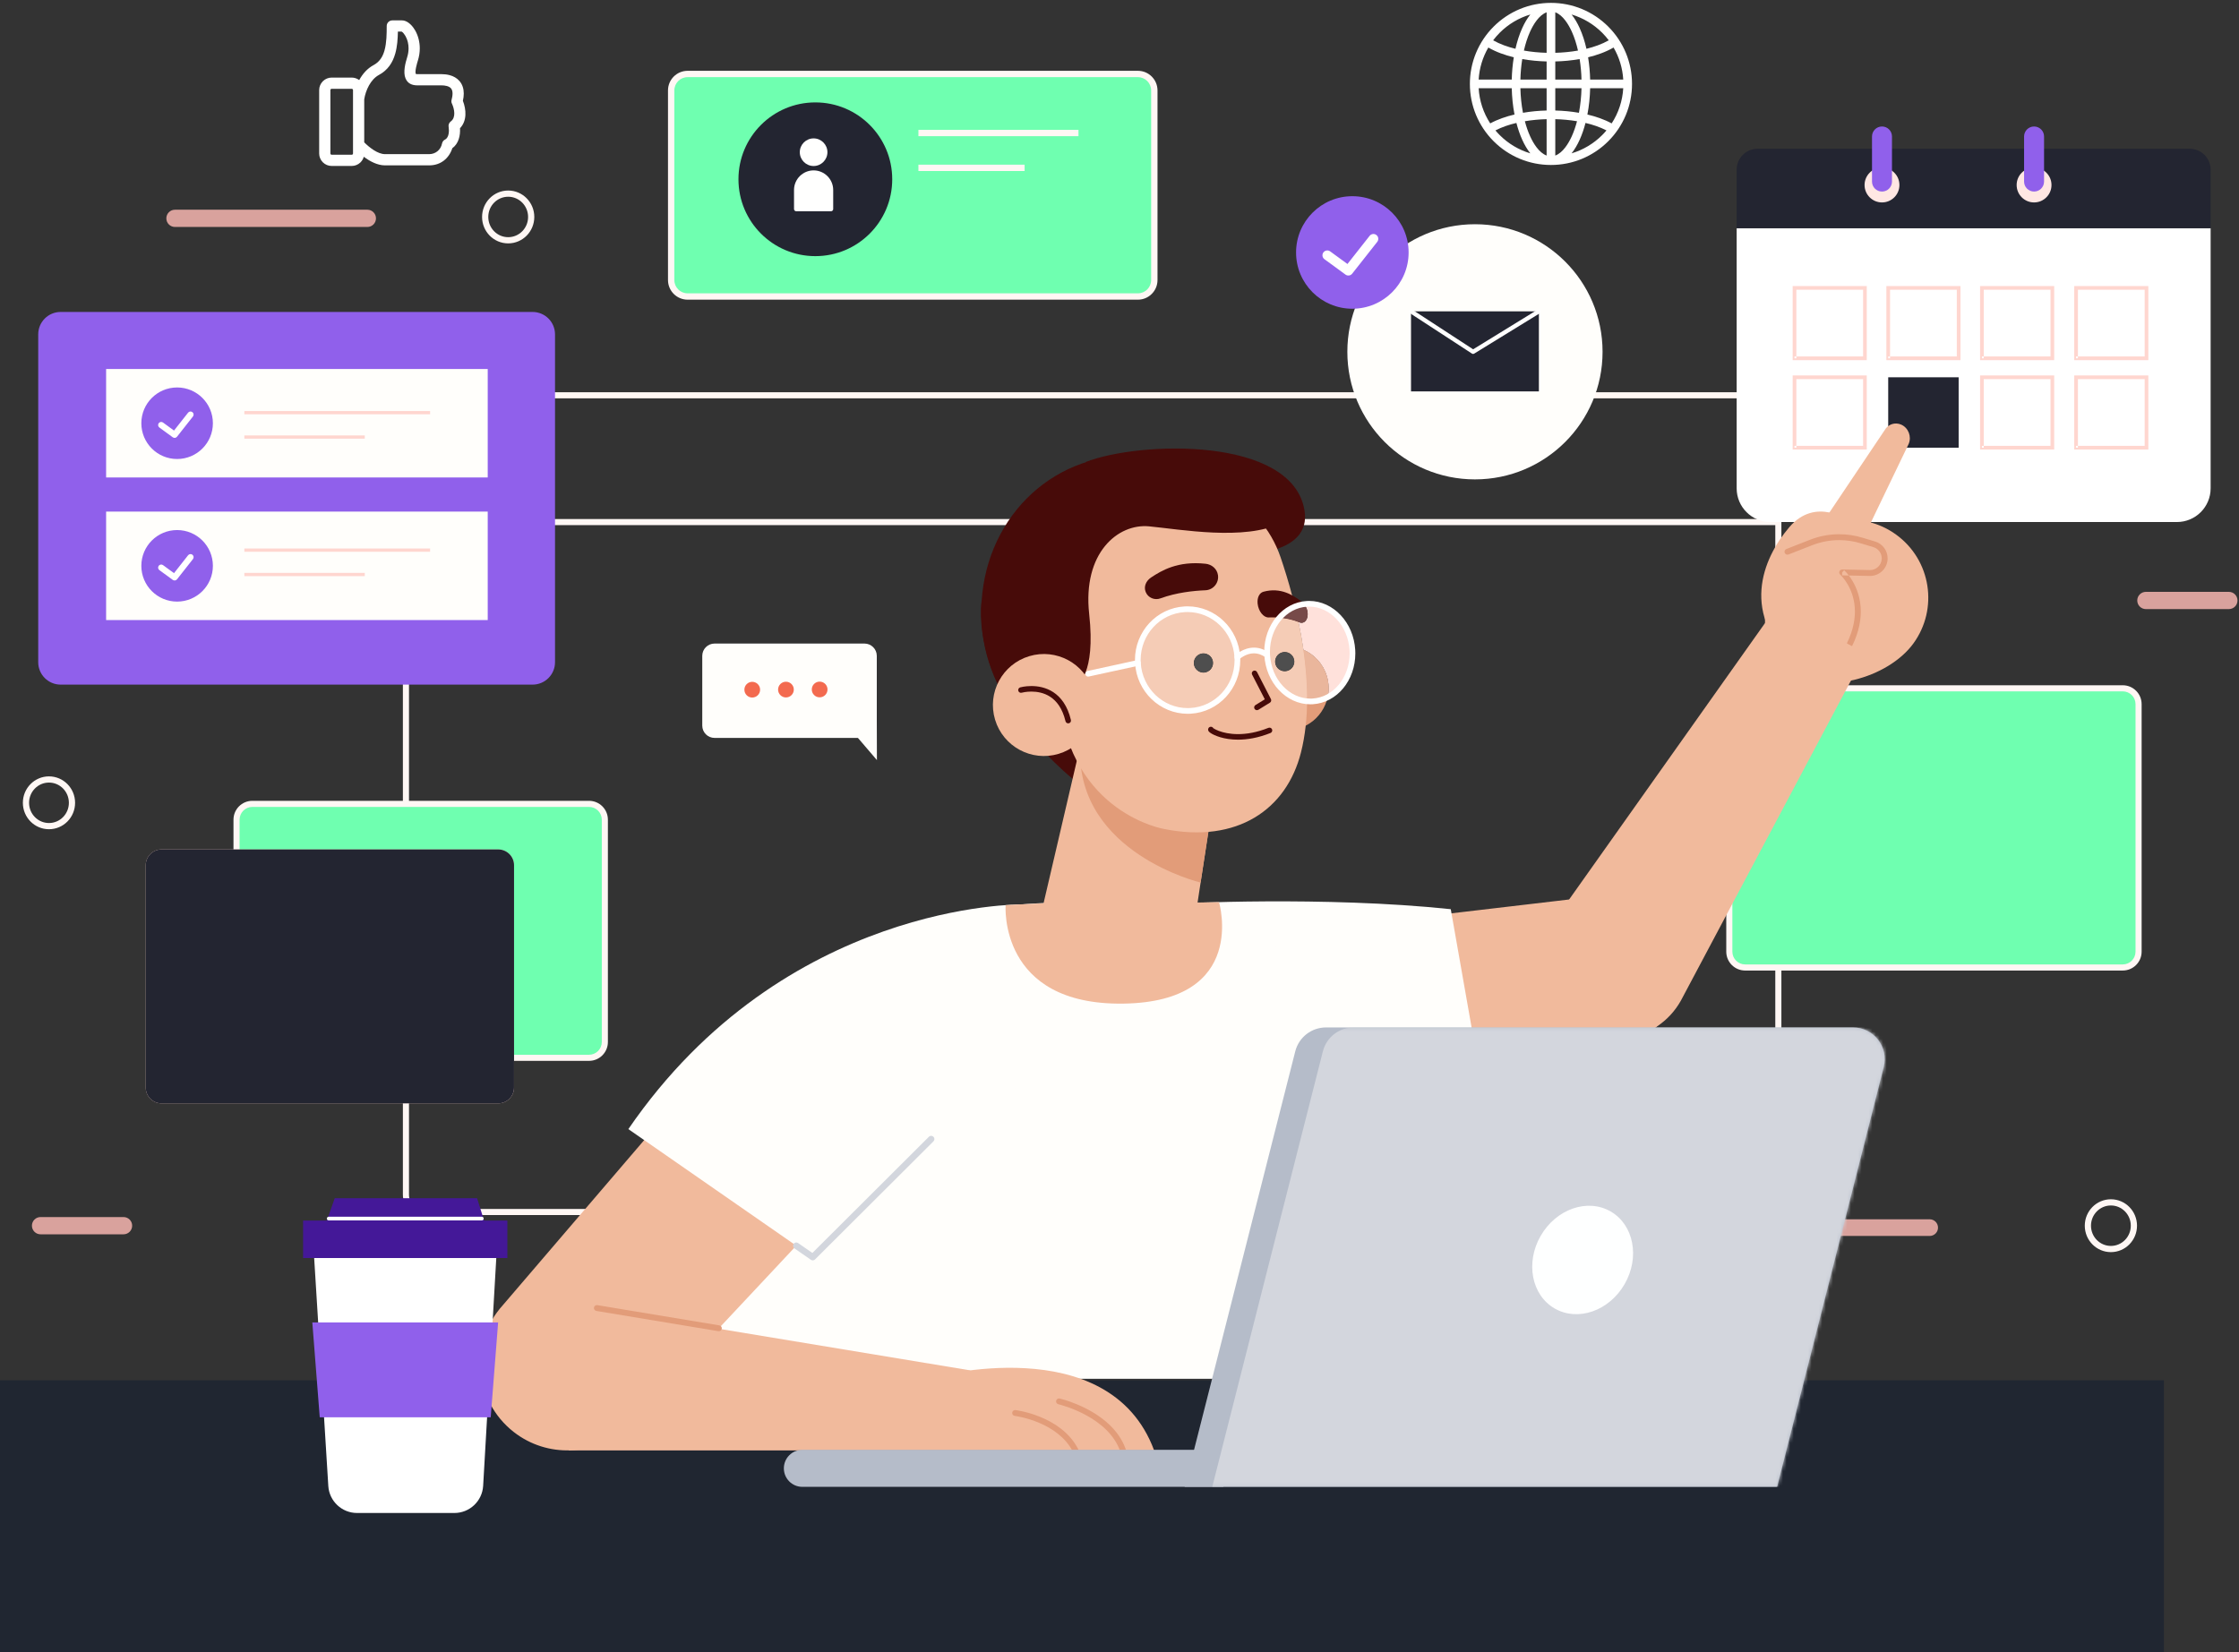 <svg width="626" height="462" viewBox="0 0 626 462" fill="none" xmlns="http://www.w3.org/2000/svg">
<rect x="0" y="0" width="626" height="462" fill="#333333" stroke="none"/>
<path fill-rule="evenodd" clip-rule="evenodd" d="M113.496 146.855H497.205V145.15H113.496V146.855Z" fill="#FFF7F4"/>
<path fill-rule="evenodd" clip-rule="evenodd" d="M492.395 338.095H118.306C117.211 338.094 116.227 337.653 115.508 336.934C114.79 336.213 114.349 335.226 114.348 334.127V115.369C114.349 114.269 114.79 113.283 115.508 112.562C116.227 111.842 117.211 111.401 118.306 111.4H492.395C493.489 111.401 494.473 111.843 495.192 112.562C495.91 113.283 496.351 114.269 496.352 115.369V334.127C496.351 335.226 495.91 336.213 495.192 336.934C494.473 337.653 493.489 338.094 492.395 338.095V339.801C495.524 339.8 498.057 337.259 498.058 334.127V115.369C498.057 112.236 495.524 109.696 492.395 109.695H118.306C115.177 109.696 112.644 112.236 112.643 115.369V334.127C112.644 337.259 115.177 339.8 118.306 339.801H492.395V338.948V338.095Z" fill="#FFF7F4"/>
<path fill-rule="evenodd" clip-rule="evenodd" d="M102.708 63.474H48.917C47.586 63.474 46.507 62.395 46.507 61.064V61.059C46.507 59.727 47.586 58.648 48.917 58.648H102.708C104.039 58.648 105.118 59.727 105.118 61.059V61.064C105.118 62.395 104.039 63.474 102.708 63.474Z" fill="#D9A29D"/>
<path fill-rule="evenodd" clip-rule="evenodd" d="M623.168 170.339H599.964C598.633 170.339 597.554 169.26 597.554 167.929V167.923C597.554 166.593 598.633 165.513 599.964 165.513H623.168C624.5 165.513 625.578 166.593 625.578 167.923V167.929C625.578 169.26 624.5 170.339 623.168 170.339Z" fill="#D9A29D"/>
<path fill-rule="evenodd" clip-rule="evenodd" d="M34.541 345.179H11.337C10.005 345.179 8.926 344.1 8.926 342.768V342.764C8.926 341.433 10.005 340.353 11.337 340.353H34.541C35.872 340.353 36.951 341.433 36.951 342.764V342.768C36.951 344.1 35.872 345.179 34.541 345.179Z" fill="#D9A29D"/>
<path fill-rule="evenodd" clip-rule="evenodd" d="M539.518 345.639H492.913C491.626 345.639 490.584 344.597 490.584 343.311V343.305C490.584 342.021 491.626 340.978 492.913 340.978H539.518C540.803 340.978 541.846 342.021 541.846 343.305V343.311C541.846 344.597 540.803 345.639 539.518 345.639Z" fill="#D9A29D"/>
<path fill-rule="evenodd" clip-rule="evenodd" d="M218.113 60.224H213.751C212.602 60.224 211.671 59.293 211.671 58.145V54.033C211.671 52.884 212.602 51.953 213.751 51.953H218.113C219.261 51.953 220.192 52.884 220.192 54.033V58.145C220.192 59.293 219.261 60.224 218.113 60.224Z" fill="#D9A29D"/>
<path fill-rule="evenodd" clip-rule="evenodd" d="M148.516 60.673H147.648C147.648 62.241 147.023 63.652 146.014 64.676C145.003 65.7 143.619 66.327 142.083 66.328C140.547 66.327 139.164 65.7 138.152 64.676C137.143 63.652 136.518 62.241 136.518 60.673C136.518 59.105 137.143 57.695 138.152 56.669C139.164 55.646 140.547 55.018 142.083 55.018C143.619 55.018 145.003 55.646 146.014 56.669C147.023 57.695 147.648 59.105 147.648 60.673H149.384C149.384 58.638 148.569 56.787 147.25 55.451C145.932 54.113 144.1 53.281 142.083 53.282C140.066 53.281 138.234 54.113 136.916 55.451C135.598 56.787 134.782 58.638 134.783 60.673C134.782 62.708 135.598 64.559 136.916 65.895C138.234 67.232 140.066 68.064 142.083 68.064C144.1 68.064 145.932 67.232 147.25 65.895C148.569 64.559 149.384 62.708 149.384 60.673H148.516Z" fill="#FFF7F4"/>
<path fill-rule="evenodd" clip-rule="evenodd" d="M595.748 342.771C595.748 344.339 595.124 345.75 594.114 346.775C593.103 347.798 591.719 348.427 590.183 348.427C588.647 348.427 587.263 347.798 586.252 346.775C585.242 345.75 584.618 344.339 584.618 342.771C584.618 341.203 585.242 339.793 586.252 338.768C587.263 337.744 588.647 337.116 590.183 337.115C591.719 337.116 593.103 337.744 594.114 338.768C595.124 339.793 595.748 341.203 595.748 342.771H597.484C597.484 340.737 596.668 338.885 595.349 337.549C594.033 336.213 592.2 335.379 590.183 335.38C588.166 335.379 586.333 336.213 585.016 337.549C583.698 338.885 582.882 340.737 582.882 342.771C582.882 344.806 583.698 346.657 585.016 347.993C586.333 349.33 588.166 350.162 590.183 350.162C592.2 350.162 594.033 349.33 595.349 347.993C596.668 346.657 597.484 344.806 597.484 342.771H596.615H595.748Z" fill="#FFF7F4"/>
<path fill-rule="evenodd" clip-rule="evenodd" d="M20.127 224.507H19.258C19.258 226.074 18.634 227.485 17.625 228.509C16.613 229.534 15.229 230.162 13.693 230.162C12.158 230.162 10.774 229.534 9.762 228.509C8.753 227.485 8.128 226.074 8.128 224.507C8.128 222.938 8.753 221.528 9.762 220.503C10.774 219.479 12.158 218.851 13.693 218.85C15.229 218.851 16.613 219.479 17.625 220.503C18.634 221.528 19.258 222.938 19.258 224.507H20.994C20.994 222.471 20.179 220.621 18.86 219.285C17.542 217.947 15.709 217.115 13.693 217.116C11.676 217.115 9.844 217.947 8.526 219.285C7.208 220.621 6.393 222.471 6.393 224.507C6.393 226.541 7.208 228.392 8.526 229.729C9.844 231.065 11.676 231.898 13.693 231.898C15.709 231.898 17.542 231.065 18.86 229.729C20.179 228.392 20.994 226.541 20.994 224.507H20.127Z" fill="#FFF7F4"/>
<path fill-rule="evenodd" clip-rule="evenodd" d="M148.907 191.457H16.957C13.493 191.457 10.685 188.649 10.685 185.184V93.51C10.685 90.047 13.493 87.239 16.957 87.239H148.907C152.371 87.239 155.179 90.047 155.179 93.51V185.184C155.179 188.649 152.371 191.457 148.907 191.457Z" fill="#9060EB"/>
<path fill-rule="evenodd" clip-rule="evenodd" d="M98.343 24.835H92.729C92.639 24.835 92.563 24.861 92.514 24.904L92.478 24.942C92.413 25.007 92.374 25.096 92.374 25.19V42.916C92.374 43.012 92.413 43.1 92.478 43.168C92.546 43.233 92.635 43.272 92.729 43.272H98.343C98.432 43.272 98.506 43.249 98.554 43.208L98.592 43.168C98.658 43.101 98.698 43.01 98.698 42.916V25.19C98.698 25.096 98.657 25.006 98.591 24.939C98.524 24.873 98.436 24.835 98.343 24.835ZM101.835 39.808C103.25 41.234 105.626 43.107 107.646 43.107H119.995C121.79 43.107 123.252 41.882 123.593 40.111C123.691 39.641 123.997 39.242 124.427 39.026C125.568 38.456 125.602 36.581 125.437 35.536C125.307 34.934 125.546 34.318 126.044 33.951C127.533 32.855 127.028 30.471 126.391 29.056C126.198 28.703 126.154 28.3 126.259 27.911C126.41 27.351 126.524 26.75 126.524 26.168C126.524 25.656 126.432 25.09 126.081 24.692C125.787 24.356 125.342 24.161 124.917 24.047C124.443 23.918 123.932 23.872 123.442 23.872H116.705C115.202 23.872 113.985 23.378 113.373 21.902C112.669 20.203 113.326 17.649 113.847 15.984C114.096 15.186 114.229 14.357 114.231 13.52C114.233 12.338 113.957 11.121 113.37 10.09C113.189 9.767 112.681 9.002 112.293 8.838H111.246C111.208 10.883 111.067 12.999 110.518 14.96C109.782 17.579 108.38 19.646 105.942 20.958C103.618 22.21 102.232 25.248 101.835 27.773V39.808ZM100.43 22.395C101.376 20.661 102.69 19.149 104.456 18.199C106.11 17.309 107.004 15.884 107.499 14.114C108.096 11.983 108.121 9.471 108.121 7.268C108.121 6.403 108.824 5.7 109.69 5.7H112.376C112.65 5.7 112.923 5.747 113.184 5.828C114.425 6.217 115.477 7.449 116.097 8.543C116.946 10.044 117.364 11.8 117.367 13.52C117.368 14.675 117.183 15.817 116.84 16.916C116.601 17.68 115.941 19.909 116.247 20.671C116.325 20.725 116.614 20.735 116.705 20.735H123.442C124.209 20.735 124.988 20.819 125.73 21.019C126.771 21.299 127.719 21.811 128.438 22.628C129.312 23.623 129.663 24.86 129.663 26.168C129.663 26.847 129.568 27.529 129.42 28.192C130.391 30.694 130.585 33.805 128.613 35.852C128.736 37.921 128.225 40.177 126.47 41.438C125.514 44.356 123.169 46.246 119.995 46.246H107.646C105.537 46.246 103.428 45.129 101.713 43.834C101.553 44.418 101.239 44.957 100.791 45.405L100.737 45.455C100.088 46.068 99.235 46.41 98.343 46.41H92.729C91.801 46.41 90.917 46.042 90.26 45.385C89.604 44.729 89.236 43.845 89.236 42.916V25.19C89.236 24.262 89.604 23.378 90.283 22.7L90.336 22.654C90.983 22.04 91.837 21.696 92.729 21.696H98.343C99.102 21.696 99.83 21.946 100.43 22.395Z" fill="#FFFFFE"/>
<path fill-rule="evenodd" clip-rule="evenodd" d="M29.668 133.524H136.362V103.193H29.668V133.524Z" fill="#FFFEFB"/>
<path fill-rule="evenodd" clip-rule="evenodd" d="M29.668 173.4H136.362V143.069H29.668V173.4Z" fill="#FFFEFB"/>
<path fill-rule="evenodd" clip-rule="evenodd" d="M68.319 115.857H120.252V114.949H68.319V115.857Z" fill="#FFD6CF"/>
<path fill-rule="evenodd" clip-rule="evenodd" d="M68.319 122.675H101.988V121.768H68.319V122.675Z" fill="#FFD6CF"/>
<path fill-rule="evenodd" clip-rule="evenodd" d="M68.319 154.296H120.252V153.389H68.319V154.296Z" fill="#FFD6CF"/>
<path fill-rule="evenodd" clip-rule="evenodd" d="M68.319 161.115H101.988V160.207H68.319V161.115Z" fill="#FFD6CF"/>
<path fill-rule="evenodd" clip-rule="evenodd" d="M59.523 118.359C59.523 123.884 55.044 128.363 49.519 128.363C43.995 128.363 39.516 123.884 39.516 118.359C39.516 112.834 43.995 108.355 49.519 108.355C55.044 108.355 59.523 112.834 59.523 118.359Z" fill="#9060EB"/>
<path fill-rule="evenodd" clip-rule="evenodd" d="M44.559 119.557L48.304 122.292C48.679 122.565 49.204 122.494 49.491 122.129L53.947 116.471C54.241 116.097 54.176 115.554 53.802 115.26C53.428 114.965 52.886 115.029 52.59 115.404L48.651 120.408L45.578 118.163C45.193 117.883 44.653 117.966 44.372 118.351C44.091 118.735 44.175 119.275 44.559 119.557Z" fill="white"/>
<path fill-rule="evenodd" clip-rule="evenodd" d="M59.523 158.235C59.523 163.76 55.044 168.239 49.519 168.239C43.995 168.239 39.516 163.76 39.516 158.235C39.516 152.71 43.995 148.231 49.519 148.231C55.044 148.231 59.523 152.71 59.523 158.235Z" fill="#9060EB"/>
<path fill-rule="evenodd" clip-rule="evenodd" d="M44.559 159.433L48.304 162.168C48.679 162.442 49.204 162.37 49.491 162.006L53.947 156.348C54.241 155.973 54.176 155.43 53.802 155.136C53.428 154.841 52.886 154.906 52.59 155.28L48.651 160.285L45.578 158.04C45.193 157.759 44.653 157.842 44.372 158.227C44.091 158.613 44.175 159.152 44.559 159.433Z" fill="white"/>
<path fill-rule="evenodd" clip-rule="evenodd" d="M164.686 295.822H70.555C68.113 295.822 66.132 293.84 66.132 291.397V229.228C66.132 226.784 68.113 224.804 70.555 224.804H164.686C167.129 224.804 169.11 226.784 169.11 229.228V291.397C169.11 293.84 167.129 295.822 164.686 295.822Z" fill="#6FFFB0"/>
<path fill-rule="evenodd" clip-rule="evenodd" d="M164.685 295.822V294.969H70.555C69.566 294.969 68.679 294.57 68.03 293.922C67.382 293.273 66.984 292.386 66.983 291.397V229.228C66.984 228.239 67.382 227.351 68.03 226.702C68.679 226.054 69.566 225.656 70.555 225.656H164.685C165.674 225.656 166.561 226.054 167.211 226.702C167.858 227.351 168.256 228.239 168.257 229.228V291.397C168.256 292.386 167.858 293.273 167.211 293.922C166.561 294.57 165.674 294.969 164.685 294.969V296.674C167.6 296.673 169.961 294.311 169.962 291.397V229.228C169.961 226.313 167.6 223.952 164.685 223.951H70.555C67.641 223.952 65.279 226.313 65.279 229.228V291.397C65.279 294.311 67.641 296.673 70.555 296.674H164.685V295.822Z" fill="#FFF7F4"/>
<path fill-rule="evenodd" clip-rule="evenodd" d="M139.297 308.565H45.166C42.723 308.565 40.743 306.583 40.743 304.141V241.971C40.743 239.528 42.723 237.547 45.166 237.547H139.297C141.741 237.547 143.721 239.528 143.721 241.971V304.141C143.721 306.583 141.741 308.565 139.297 308.565Z" fill="#FFD6CF"/>
<path fill-rule="evenodd" clip-rule="evenodd" d="M139.297 308.565H45.166C42.723 308.565 40.743 306.583 40.743 304.141V241.971C40.743 239.528 42.723 237.547 45.166 237.547H139.297C141.741 237.547 143.721 239.528 143.721 241.971V304.141C143.721 306.583 141.741 308.565 139.297 308.565Z" fill="#232531"/>
<path fill-rule="evenodd" clip-rule="evenodd" d="M608.644 145.987H494.974C489.771 145.987 485.552 141.769 485.552 136.564V63.814H618.067V136.564C618.067 141.769 613.848 145.987 608.644 145.987Z" fill="white"/>
<path fill-rule="evenodd" clip-rule="evenodd" d="M618.067 47.471V63.814H485.552V47.471C485.552 44.224 488.184 41.593 491.431 41.593H612.189C615.436 41.593 618.067 44.224 618.067 47.471Z" fill="#232531"/>
<path fill-rule="evenodd" clip-rule="evenodd" d="M563.831 51.74C563.831 54.431 566.013 56.611 568.703 56.611C571.394 56.611 573.575 54.431 573.575 51.74C573.575 49.05 571.394 46.869 568.703 46.869C566.013 46.869 563.831 49.05 563.831 51.74Z" fill="#FFE7E3"/>
<path fill-rule="evenodd" clip-rule="evenodd" d="M568.703 53.569C570.246 53.569 571.497 52.32 571.497 50.778V38.165C571.497 36.623 570.246 35.373 568.703 35.373C567.162 35.373 565.911 36.623 565.911 38.165V50.778C565.911 52.32 567.162 53.569 568.703 53.569Z" fill="#9060EB"/>
<path fill-rule="evenodd" clip-rule="evenodd" d="M521.312 51.74C521.312 54.431 523.494 56.611 526.185 56.611C528.875 56.611 531.057 54.431 531.057 51.74C531.057 49.05 528.875 46.869 526.185 46.869C523.494 46.869 521.312 49.05 521.312 51.74Z" fill="#FFE7E3"/>
<path fill-rule="evenodd" clip-rule="evenodd" d="M526.185 53.569C527.727 53.569 528.977 52.32 528.977 50.778V38.165C528.977 36.623 527.727 35.373 526.185 35.373C524.643 35.373 523.393 36.623 523.393 38.165V50.778C523.393 52.32 524.643 53.569 526.185 53.569Z" fill="#9060EB"/>
<path fill-rule="evenodd" clip-rule="evenodd" d="M554.122 100.203V100.719H574.331V79.996H553.607V100.719H554.122V100.203H554.638V81.027H573.3V99.688H554.122V100.203H554.638H554.122Z" fill="#FFD6CF"/>
<path fill-rule="evenodd" clip-rule="evenodd" d="M527.923 100.203V100.719H548.131V79.996H527.408V100.719H527.923V100.203H528.438V81.027H547.1V99.688H527.923V100.203H528.438H527.923Z" fill="#FFD6CF"/>
<path fill-rule="evenodd" clip-rule="evenodd" d="M501.724 100.203V100.719H521.932V79.996H501.208V100.719H501.724V100.203H502.239V81.027H520.901V99.688H501.724V100.203H502.239H501.724Z" fill="#FFD6CF"/>
<path fill-rule="evenodd" clip-rule="evenodd" d="M554.122 125.2V125.715H574.331V104.992H553.607V125.715H554.122V125.2H554.638V106.023H573.3V124.684H554.122V125.2H554.638H554.122Z" fill="#FFD6CF"/>
<path fill-rule="evenodd" clip-rule="evenodd" d="M527.923 125.2H547.616V105.508H527.923V125.2Z" fill="#232531"/>
<path fill-rule="evenodd" clip-rule="evenodd" d="M580.446 100.203V100.719H600.654V79.996H579.931V100.719H580.446V100.203H580.962V81.027H599.623V99.688H580.446V100.203H580.962H580.446Z" fill="#FFD6CF"/>
<path fill-rule="evenodd" clip-rule="evenodd" d="M580.446 125.2V125.715H600.654V104.992H579.931V125.715H580.446V125.2H580.962V106.023H599.623V124.684H580.446V125.2H580.962H580.446Z" fill="#FFD6CF"/>
<path fill-rule="evenodd" clip-rule="evenodd" d="M501.724 125.2V125.715H521.932V104.992H501.208V125.715H501.724V125.2H502.239V106.023H520.901V124.684H501.724V125.2H502.239H501.724Z" fill="#FFD6CF"/>
<path fill-rule="evenodd" clip-rule="evenodd" d="M448.059 98.384C448.059 118.089 432.085 134.062 412.381 134.062C392.676 134.062 376.703 118.089 376.703 98.384C376.703 78.68 392.676 62.707 412.381 62.707C432.085 62.707 448.059 78.68 448.059 98.384Z" fill="#FFFEFB"/>
<path fill-rule="evenodd" clip-rule="evenodd" d="M394.507 109.457H430.255V87.071H394.507V109.457Z" fill="#232531"/>
<path fill-rule="evenodd" clip-rule="evenodd" d="M394.185 87.566L411.538 98.879C411.729 99.004 411.976 99.008 412.171 98.888L430.564 87.575C430.843 87.403 430.929 87.04 430.758 86.761C430.587 86.483 430.223 86.397 429.945 86.567L411.87 97.685L394.831 86.576C394.557 86.398 394.191 86.475 394.012 86.749C393.834 87.022 393.912 87.388 394.185 87.566Z" fill="white"/>
<path fill-rule="evenodd" clip-rule="evenodd" d="M393.835 70.603C393.835 79.294 386.789 86.338 378.099 86.338C369.41 86.338 362.366 79.294 362.366 70.603C362.366 61.914 369.41 54.869 378.099 54.869C386.789 54.869 393.835 61.914 393.835 70.603Z" fill="#9060EB"/>
<path fill-rule="evenodd" clip-rule="evenodd" d="M370.299 72.487L376.189 76.791C376.777 77.221 377.605 77.107 378.055 76.535L385.064 67.635C385.528 67.046 385.426 66.192 384.837 65.728C384.249 65.265 383.395 65.367 382.931 65.956L376.733 73.827L371.899 70.297C371.295 69.855 370.446 69.986 370.004 70.592C369.562 71.196 369.694 72.045 370.299 72.487Z" fill="white"/>
<path fill-rule="evenodd" clip-rule="evenodd" d="M199.789 206.361H245.142V183.416C245.142 181.514 243.6 179.972 241.698 179.972H199.789C197.887 179.972 196.345 181.514 196.345 183.416V202.917C196.345 204.819 197.887 206.361 199.789 206.361Z" fill="#FFFEFB"/>
<path fill-rule="evenodd" clip-rule="evenodd" d="M245.14 200.901L245.177 212.561L235.221 200.931L245.14 200.901Z" fill="#FFFEFB"/>
<path fill-rule="evenodd" clip-rule="evenodd" d="M212.516 192.866C212.52 194.08 211.539 195.066 210.327 195.07C209.113 195.074 208.126 194.093 208.123 192.881C208.119 191.667 209.1 190.68 210.312 190.676C211.525 190.674 212.512 191.654 212.516 192.866Z" fill="#F36A4F"/>
<path fill-rule="evenodd" clip-rule="evenodd" d="M221.939 192.838C221.943 194.05 220.963 195.037 219.75 195.041C218.536 195.045 217.549 194.065 217.545 192.851C217.542 191.638 218.523 190.651 219.736 190.647C220.948 190.643 221.935 191.624 221.939 192.838Z" fill="#F36A4F"/>
<path fill-rule="evenodd" clip-rule="evenodd" d="M231.362 192.808C231.365 194.022 230.385 195.009 229.172 195.011C227.959 195.015 226.972 194.034 226.969 192.822C226.965 191.609 227.945 190.622 229.158 190.619C230.372 190.615 231.359 191.595 231.362 192.808Z" fill="#F36A4F"/>
<path fill-rule="evenodd" clip-rule="evenodd" d="M318.136 82.92H192.254C189.712 82.92 187.65 80.859 187.65 78.317V25.29C187.65 22.748 189.712 20.687 192.254 20.687H318.136C320.677 20.687 322.739 22.748 322.739 25.29V78.317C322.739 80.859 320.677 82.92 318.136 82.92Z" fill="#6FFFB0"/>
<path fill-rule="evenodd" clip-rule="evenodd" d="M423.97 34.382C421.97 34.847 419.938 35.522 418.105 36.47C418.488 36.925 418.89 37.366 419.31 37.786C421.702 40.177 424.64 41.927 427.861 42.883C426.949 41.744 426.211 40.43 425.625 39.141C424.931 37.616 424.391 36.007 423.97 34.382ZM449.151 36.47C447.317 35.524 445.285 34.848 443.288 34.382C442.867 36.007 442.328 37.616 441.633 39.141C441.046 40.432 440.306 41.744 439.394 42.883C442.615 41.927 445.553 40.177 447.945 37.786C448.366 37.366 448.767 36.925 449.151 36.47ZM443.552 13.644C445.681 13.123 447.881 12.36 449.792 11.273C449.226 10.525 448.608 9.815 447.945 9.152C445.553 6.762 442.615 5.01 439.396 4.054C440.306 5.195 441.046 6.507 441.633 7.796C442.48 9.656 443.1 11.647 443.552 13.644ZM417.466 11.273C419.377 12.36 421.574 13.123 423.703 13.644C424.158 11.647 424.776 9.656 425.625 7.796C426.211 6.507 426.949 5.195 427.861 4.054C424.64 5.01 421.702 6.761 419.31 9.152C418.647 9.815 418.031 10.525 417.466 11.273ZM432.419 14.768V3.441C430.267 4.221 428.679 6.909 427.819 8.797C427.046 10.495 426.482 12.316 426.067 14.143C428.161 14.512 430.294 14.713 432.419 14.768ZM432.419 43.497V33.324C430.384 33.377 428.346 33.563 426.337 33.902C426.718 35.348 427.201 36.782 427.821 38.141C428.679 40.031 430.267 42.716 432.419 43.497ZM434.839 33.324V43.497C436.99 42.716 438.577 40.03 439.437 38.141C440.054 36.782 440.537 35.348 440.917 33.902C438.911 33.563 436.871 33.377 434.839 33.324ZM434.839 3.441V14.768C436.965 14.713 439.097 14.512 441.188 14.143C440.775 12.316 440.209 10.495 439.437 8.797C438.577 6.909 436.99 4.221 434.839 3.441ZM444.588 22.259H453.841C453.653 19.093 452.73 16.029 451.135 13.29C448.96 14.556 446.452 15.43 444.015 16.02C444.353 18.08 444.538 20.172 444.588 22.259ZM441.647 16.516C439.404 16.916 437.117 17.13 434.839 17.186V22.259H442.17C442.121 20.338 441.954 18.413 441.647 16.516ZM425.608 16.516C425.304 18.413 425.135 20.337 425.086 22.259H432.419V17.186C430.139 17.13 427.855 16.916 425.608 16.516ZM413.417 22.259H422.667C422.718 20.172 422.905 18.08 423.241 16.02C420.799 15.43 418.289 14.553 416.122 13.29C414.525 16.029 413.602 19.093 413.417 22.259ZM422.667 24.678H413.417C413.624 28.186 414.731 31.561 416.65 34.506C418.756 33.367 421.117 32.567 423.437 32.025C422.974 29.608 422.728 27.137 422.667 24.678ZM432.419 24.678H425.086C425.144 26.975 425.373 29.285 425.805 31.542C427.987 31.164 430.206 30.958 432.419 30.905V24.678ZM442.17 24.678H434.839V30.905C437.052 30.958 439.27 31.164 441.453 31.542C441.882 29.284 442.111 26.975 442.17 24.678ZM453.841 24.678H444.59C444.529 27.137 444.283 29.608 443.818 32.025C446.138 32.567 448.499 33.367 450.605 34.506C452.526 31.561 453.634 28.186 453.841 24.678ZM433.629 0.804C439.66 0.804 445.391 3.178 449.654 7.442C453.919 11.705 456.294 17.438 456.294 23.469C456.294 29.5 453.919 35.231 449.654 39.496C445.391 43.761 439.66 46.136 433.629 46.136C427.597 46.136 421.865 43.761 417.601 39.496C413.337 35.231 410.961 29.5 410.961 23.469C410.961 17.438 413.337 11.705 417.601 7.442C421.865 3.178 427.597 0.804 433.629 0.804Z" fill="#FFFFFE"/>
<path fill-rule="evenodd" clip-rule="evenodd" d="M318.136 82.92V82.033H192.254C191.225 82.032 190.301 81.619 189.626 80.945C188.952 80.269 188.538 79.346 188.538 78.317V25.29C188.538 24.261 188.952 23.338 189.626 22.663C190.301 21.989 191.225 21.575 192.254 21.574H318.136C319.164 21.575 320.087 21.989 320.762 22.663C321.437 23.338 321.85 24.261 321.851 25.29V78.317C321.85 79.346 321.437 80.269 320.762 80.945C320.087 81.619 319.164 82.032 318.136 82.033V83.807C321.168 83.806 323.624 81.349 323.625 78.317V25.29C323.624 22.257 321.168 19.801 318.136 19.8H192.254C189.221 19.801 186.764 22.257 186.763 25.29V78.317C186.764 81.349 189.221 83.806 192.254 83.807H318.136V82.92Z" fill="#FFF7F4"/>
<path fill-rule="evenodd" clip-rule="evenodd" d="M249.457 50.134C249.457 62.006 239.834 71.631 227.961 71.631C216.089 71.631 206.465 62.006 206.465 50.134C206.465 38.262 216.089 28.639 227.961 28.639C239.834 28.639 249.457 38.262 249.457 50.134Z" fill="#232531"/>
<path fill-rule="evenodd" clip-rule="evenodd" d="M227.476 46.425C229.604 46.425 231.338 44.689 231.338 42.562C231.338 40.435 229.604 38.7 227.476 38.7C225.349 38.7 223.614 40.435 223.614 42.562C223.614 44.689 225.349 46.425 227.476 46.425Z" fill="#FFFFFE"/>
<path fill-rule="evenodd" clip-rule="evenodd" d="M227.476 47.649C230.488 47.649 232.953 50.113 232.953 53.125V58.467C232.953 58.804 232.677 59.08 232.34 59.08H222.612C222.275 59.08 222 58.804 222 58.467V53.125C222 50.113 224.464 47.649 227.476 47.649Z" fill="#FFFFFE"/>
<path fill-rule="evenodd" clip-rule="evenodd" d="M256.782 38.083H301.534V36.309H256.782V38.083Z" fill="#FFF7F4"/>
<path fill-rule="evenodd" clip-rule="evenodd" d="M256.782 47.826H286.472V46.052H256.782V47.826Z" fill="#FFF7F4"/>
<path fill-rule="evenodd" clip-rule="evenodd" d="M593.5 270.56H487.922C485.478 270.56 483.498 268.58 483.498 266.136V196.912C483.498 194.468 485.478 192.488 487.922 192.488H593.5C595.943 192.488 597.923 194.468 597.923 196.912V266.136C597.923 268.58 595.943 270.56 593.5 270.56Z" fill="#6FFFB0"/>
<path fill-rule="evenodd" clip-rule="evenodd" d="M593.5 270.56V269.708H487.921C485.949 269.704 484.354 268.108 484.35 266.136V196.912C484.351 195.923 484.749 195.036 485.396 194.386C486.044 193.739 486.932 193.341 487.921 193.34H593.5C594.489 193.341 595.376 193.739 596.024 194.386C596.672 195.036 597.07 195.923 597.07 196.912V266.136C597.067 268.108 595.472 269.704 593.5 269.708V271.412C596.415 271.412 598.776 269.051 598.776 266.136V196.912C598.776 193.998 596.415 191.636 593.5 191.635H487.921C485.007 191.636 482.646 193.998 482.645 196.912V266.136C482.646 269.051 485.007 271.412 487.921 271.412H593.5V270.56Z" fill="#FFF7F4"/>
<path fill-rule="evenodd" clip-rule="evenodd" d="M0 462H605V386H0V462Z" fill="#202631"/>
<path fill-rule="evenodd" clip-rule="evenodd" d="M534.939 179.978C527.847 189.694 509.572 194.769 499.855 187.679C490.138 180.587 492.661 164.014 499.751 154.297C506.843 144.58 520.468 142.452 530.185 149.544C539.902 156.635 542.03 170.261 534.939 179.978Z" fill="#F1BA9C"/>
<path fill-rule="evenodd" clip-rule="evenodd" d="M516.921 145.677C516.921 145.677 507.687 138.75 500.262 147.437C492.837 156.126 486.138 172.02 502.778 186.285L516.921 145.677Z" fill="#F1BA9C"/>
<path fill-rule="evenodd" clip-rule="evenodd" d="M520.579 151.314L533.66 124.109C534.509 122.065 533.557 119.633 531.561 118.75C529.832 117.984 527.87 118.64 526.933 120.297L508.682 147.496L520.579 151.314Z" fill="#F1BA9C"/>
<path fill-rule="evenodd" clip-rule="evenodd" d="M500.05 155.063L506.684 152.467C509.103 151.521 511.66 151.044 514.222 151.044C516.239 151.044 518.259 151.339 520.216 151.932L523.791 153.014C525.178 153.434 526.115 154.714 526.115 156.144L526.105 156.391V156.39C525.98 158.101 524.552 159.419 522.845 159.419L522.773 159.418L515.071 159.256C514.726 159.249 514.416 159.456 514.289 159.777C514.163 160.098 514.25 160.462 514.507 160.691L514.655 160.526L514.506 160.69L514.507 160.691L514.655 160.526L514.506 160.69C514.527 160.709 515.565 161.656 516.587 163.414C517.609 165.175 518.616 167.735 518.616 171.03C518.615 173.937 517.836 177.432 515.53 181.499C515.306 181.894 515.445 182.396 515.839 182.62C516.234 182.845 516.736 182.705 516.96 182.31C519.39 178.032 520.262 174.236 520.261 171.03C520.261 167.336 519.108 164.449 517.955 162.496C516.8 160.54 515.647 159.505 515.602 159.464L515.055 160.078L515.037 160.9L522.739 161.063L522.845 161.064C525.412 161.063 527.554 159.083 527.745 156.511C527.755 156.389 527.759 156.266 527.759 156.144C527.759 153.992 526.352 152.072 524.268 151.44L520.692 150.358C518.58 149.719 516.399 149.401 514.222 149.401C511.456 149.401 508.695 149.914 506.084 150.936L499.452 153.532C499.028 153.697 498.819 154.174 498.985 154.597C499.151 155.019 499.628 155.228 500.05 155.063Z" fill="#E29C79"/>
<path fill-rule="evenodd" clip-rule="evenodd" d="M434.424 257.595L496.873 169.453L521.55 182.71L469.937 279.866C463.306 291.63 447.45 294.158 437.49 285.039H437.489C429.744 277.948 428.433 266.221 434.424 257.595Z" fill="#F1BA9C"/>
<path fill-rule="evenodd" clip-rule="evenodd" d="M359.74 260.831L447.2 250.547C459.75 250.805 471.054 255.059 471.675 267.597C472.324 280.744 462.221 291.942 449.077 292.645L360.027 310.468C347.466 311.14 336.748 306.189 333.565 294.02C329.117 277.012 342.164 260.468 359.74 260.831Z" fill="#F1BA9C"/>
<path fill-rule="evenodd" clip-rule="evenodd" d="M405.617 254.256L414.754 306.128L362.034 315.415L329.05 252.701C329.05 252.701 370.04 250.517 405.617 254.256Z" fill="#FFFEFB"/>
<path fill-rule="evenodd" clip-rule="evenodd" d="M295.557 252.504H295.552C295.324 252.497 242.804 251.06 217.397 286.457C192.7 320.865 192.784 381.786 192.811 385.417C192.811 385.515 192.892 385.588 192.989 385.588H394.971C395.086 385.588 395.171 385.479 395.144 385.367L372.578 290.87C368.158 272.364 352.205 256.587 333.468 253.28C323.458 251.514 311.717 251.981 295.557 252.504Z" fill="#FFFEFB"/>
<path fill-rule="evenodd" clip-rule="evenodd" d="M214.501 278.659L140.573 365.016C131.106 375.48 132.516 391.784 143.643 400.466C152.954 407.732 166.143 407.248 174.897 399.32L245.792 323.632L214.501 278.659Z" fill="#F1BA9C"/>
<path fill-rule="evenodd" clip-rule="evenodd" d="M158.955 405.608H273.497L271.257 383.227L178.171 367.82L158.955 405.608Z" fill="#F1BA9C"/>
<path fill-rule="evenodd" clip-rule="evenodd" d="M260.347 385.267C260.347 385.267 310.047 371.461 322.683 405.609H273.497L260.347 385.267Z" fill="#F1BA9C"/>
<path fill-rule="evenodd" clip-rule="evenodd" d="M295.905 392.701L295.938 392.708C296.315 392.798 299.847 393.687 303.67 395.772C305.581 396.814 307.562 398.153 309.262 399.825C310.964 401.498 312.383 403.497 313.206 405.877C313.355 406.306 313.822 406.534 314.252 406.385C314.681 406.237 314.908 405.768 314.76 405.339C313.808 402.587 312.154 400.321 310.236 398.478C304.472 392.964 296.337 391.123 296.274 391.098C295.832 390.996 295.391 391.272 295.289 391.715C295.187 392.157 295.462 392.599 295.905 392.701Z" fill="#E29C79"/>
<path fill-rule="evenodd" clip-rule="evenodd" d="M283.723 395.967L283.749 395.971C284.065 396.011 287.096 396.439 290.555 397.909C294.022 399.378 297.874 401.876 299.981 405.984C300.189 406.388 300.684 406.546 301.088 406.34C301.492 406.132 301.651 405.636 301.443 405.232C298.995 400.483 294.586 397.78 290.844 396.248C287.093 394.716 283.965 394.341 283.918 394.335C283.467 394.281 283.058 394.603 283.004 395.054C282.951 395.505 283.272 395.913 283.723 395.967Z" fill="#E29C79"/>
<path fill-rule="evenodd" clip-rule="evenodd" d="M201.127 370.649L167.008 364.987C166.56 364.913 166.137 365.216 166.064 365.664C165.989 366.111 166.292 366.535 166.74 366.609L200.857 372.271C201.305 372.346 201.728 372.043 201.803 371.595C201.877 371.147 201.574 370.724 201.127 370.649Z" fill="#E29C79"/>
<path fill-rule="evenodd" clip-rule="evenodd" d="M285.622 252.928C285.622 252.928 219.373 252.067 175.68 315.759L233.08 355.625L283.82 304.639L285.622 252.928Z" fill="#FFFEFB"/>
<path fill-rule="evenodd" clip-rule="evenodd" d="M259.709 317.901L227.131 350.394L223.141 347.622C222.731 347.338 222.168 347.439 221.883 347.848C221.599 348.259 221.7 348.822 222.109 349.107L226.72 352.308C227.078 352.557 227.564 352.514 227.873 352.206L260.985 319.18C261.339 318.828 261.34 318.256 260.987 317.903C260.634 317.549 260.063 317.548 259.709 317.901Z" fill="#D3D6DD"/>
<path fill-rule="evenodd" clip-rule="evenodd" d="M224.337 415.805H342.029V405.447H224.337C221.477 405.447 219.158 407.766 219.158 410.627C219.158 413.487 221.477 415.805 224.337 415.805Z" fill="#B5BCC9"/>
<path fill-rule="evenodd" clip-rule="evenodd" d="M331.213 415.805H496.86L526.679 298.375C528.102 292.772 523.868 287.326 518.085 287.326H370.735C366.678 287.326 363.14 290.079 362.141 294.01L331.213 415.805Z" fill="#B5BCC9"/>
<mask id="mask0_0_586" style="mask-type:alpha" maskUnits="userSpaceOnUse" x="331" y="287" width="196" height="129">
<path fill-rule="evenodd" clip-rule="evenodd" d="M331.213 415.805H496.86L526.679 298.375C528.102 292.772 523.868 287.326 518.085 287.326H370.735C366.678 287.326 363.14 290.079 362.141 294.01L331.213 415.805Z" fill="white"/>
</mask>
<g mask="url(#mask0_0_586)">
<path fill-rule="evenodd" clip-rule="evenodd" d="M338.935 415.805H504.581L534.4 298.375C535.823 292.772 531.588 287.326 525.806 287.326H378.456C374.399 287.326 370.86 290.079 369.862 294.01L338.935 415.805Z" fill="#D3D6DD"/>
</g>
<path fill-rule="evenodd" clip-rule="evenodd" d="M430.77 345.587C426.444 353.079 428.186 362.182 434.661 365.919C441.136 369.658 449.891 366.615 454.216 359.124C458.541 351.632 456.798 342.529 450.324 338.792C443.849 335.053 435.095 338.096 430.77 345.587Z" fill="#FEFFFF"/>
<path fill-rule="evenodd" clip-rule="evenodd" d="M274.457 167.984C274.457 167.984 270.255 192.68 299.998 217.916L303.046 206.007L274.457 167.984Z" fill="#470B09"/>
<path fill-rule="evenodd" clip-rule="evenodd" d="M347.879 154.946C347.879 154.946 366.737 155.133 364.73 142.764C361.366 122.026 318.634 123.286 303.515 129.219L347.879 154.946Z" fill="#470B09"/>
<path fill-rule="evenodd" clip-rule="evenodd" d="M359.944 173.895C358.327 197.961 337.508 216.16 313.442 214.543C289.377 212.927 272.841 192.051 274.457 167.984C276.073 143.919 295.23 125.778 319.296 127.394C343.361 129.011 361.559 149.83 359.944 173.895Z" fill="#470B09"/>
<path fill-rule="evenodd" clip-rule="evenodd" d="M348.453 195.844C350.316 202.061 356.865 205.592 363.083 203.728C369.301 201.866 372.83 195.315 370.968 189.099C369.106 182.882 362.555 179.351 356.337 181.214C350.12 183.077 346.59 189.627 348.453 195.844Z" fill="#E29C79"/>
<path fill-rule="evenodd" clip-rule="evenodd" d="M339.224 223.478L334.407 255.163C332.599 267.051 321.208 275.005 309.425 272.606C297.832 270.246 288.042 268.676 290.706 257.15L306.436 189.726L339.224 223.478Z" fill="#F1BA9C"/>
<path fill-rule="evenodd" clip-rule="evenodd" d="M335.669 246.811C335.669 246.811 301.22 238.589 301.987 209.49L338.583 228.003L335.669 246.811Z" fill="#E29C79"/>
<path fill-rule="evenodd" clip-rule="evenodd" d="M341.723 137.795C349.511 141.076 355.301 147.828 358.03 155.825C362.166 167.948 368.533 191.435 363.743 210.403C359.706 226.386 345.948 235.89 325.562 231.848C325.562 231.848 299.509 227.617 296.109 195.522C291.408 151.145 318.405 127.977 341.723 137.795Z" fill="#F1BA9C"/>
<path fill-rule="evenodd" clip-rule="evenodd" d="M356.593 185.701C356.966 187.137 358.434 188.001 359.871 187.627C361.308 187.255 362.171 185.787 361.798 184.35C361.426 182.912 359.958 182.05 358.521 182.422C357.083 182.796 356.221 184.263 356.593 185.701Z" fill="#101010"/>
<path fill-rule="evenodd" clip-rule="evenodd" d="M333.866 186.084C334.24 187.522 335.707 188.384 337.145 188.012C338.582 187.638 339.445 186.171 339.072 184.733C338.699 183.296 337.231 182.433 335.794 182.806C334.356 183.179 333.494 184.647 333.866 186.084Z" fill="#101010"/>
<path fill-rule="evenodd" clip-rule="evenodd" d="M350.075 188.657L353.626 195.564L351.017 197.17C350.653 197.394 350.539 197.871 350.763 198.236C350.988 198.602 351.465 198.715 351.83 198.491L355.05 196.509C355.395 196.296 355.519 195.853 355.334 195.494L351.454 187.949C351.258 187.568 350.791 187.418 350.411 187.614C350.029 187.81 349.879 188.277 350.075 188.657Z" fill="#470B09"/>
<path fill-rule="evenodd" clip-rule="evenodd" d="M340.533 160.853C340.837 163.028 339.206 164.983 337.012 165.071C333.701 165.205 328.886 165.707 324.469 167.331C322.826 167.936 321 167.192 320.332 165.574C319.692 164.023 320.444 162.409 321.845 161.485C324.711 159.593 329.247 156.81 337.078 157.657C338.837 157.847 340.289 159.103 340.533 160.853Z" fill="#470B09"/>
<path fill-rule="evenodd" clip-rule="evenodd" d="M351.617 168.815C351.841 170.945 353.273 172.734 354.709 172.672C356.878 172.579 360.091 172.745 363.264 174.026C364.444 174.502 365.481 173.659 365.6 172.044C365.716 170.496 364.917 168.981 363.833 168.178C361.613 166.534 358.141 164.138 353.236 165.483C352.136 165.785 351.437 167.1 351.617 168.815Z" fill="#470B09"/>
<path fill-rule="evenodd" clip-rule="evenodd" d="M332.066 198.816C324.734 198.816 318.579 192.962 318.144 185.389C317.692 177.544 323.549 170.828 331.226 170.385C331.493 170.37 331.757 170.363 332.021 170.363C339.352 170.363 345.507 176.217 345.942 183.79C346.394 191.635 340.536 198.352 332.86 198.794C332.594 198.808 332.329 198.816 332.066 198.816ZM336.471 182.719C336.248 182.719 336.021 182.747 335.794 182.806C334.356 183.179 333.494 184.647 333.866 186.084C334.181 187.295 335.272 188.098 336.468 188.098C336.691 188.098 336.918 188.07 337.145 188.012C338.582 187.638 339.445 186.171 339.072 184.733C338.758 183.523 337.666 182.719 336.471 182.719Z" fill="#F5CCB6"/>
<path fill-rule="evenodd" clip-rule="evenodd" d="M336.468 188.098C335.272 188.098 334.181 187.295 333.866 186.084C333.494 184.647 334.356 183.179 335.794 182.806C336.021 182.747 336.248 182.719 336.472 182.719C337.666 182.719 338.758 183.523 339.072 184.733C339.445 186.171 338.582 187.638 337.145 188.012C336.918 188.07 336.691 188.098 336.468 188.098Z" fill="#4E4E4E"/>
<path fill-rule="evenodd" clip-rule="evenodd" d="M371.188 195.007C371.608 193.113 371.564 191.088 370.968 189.099C369.936 185.653 367.463 183.033 364.406 181.699C364.022 179.04 363.551 176.438 363.026 173.932C363.106 173.963 363.184 173.994 363.264 174.026C363.485 174.116 363.702 174.158 363.907 174.158C364.8 174.158 365.503 173.356 365.6 172.044C365.685 170.902 365.273 169.777 364.614 168.943C364.879 168.907 365.146 168.882 365.417 168.866C365.621 168.855 365.823 168.849 366.024 168.849C372.342 168.849 377.693 174.521 378.113 181.821C378.447 187.638 375.553 192.788 371.188 195.007Z" fill="#FFE1DB"/>
<path fill-rule="evenodd" clip-rule="evenodd" d="M366.376 196.163C366.066 196.163 365.756 196.149 365.45 196.123C365.495 191.281 365.086 186.401 364.406 181.699C367.463 183.033 369.936 185.653 370.968 189.099C371.564 191.088 371.608 193.113 371.188 195.007C369.9 195.66 368.484 196.06 366.985 196.146C366.782 196.158 366.578 196.163 366.376 196.163Z" fill="#EAB69C"/>
<path fill-rule="evenodd" clip-rule="evenodd" d="M365.45 196.123C359.544 195.601 354.689 190.132 354.29 183.191C354.056 179.122 355.402 175.379 357.726 172.738C359.359 172.882 361.195 173.225 363.027 173.932C363.551 176.438 364.022 179.04 364.407 181.699C365.087 186.401 365.495 191.281 365.45 196.123ZM359.198 182.336C358.974 182.336 358.747 182.363 358.521 182.422C357.083 182.796 356.221 184.263 356.593 185.701C356.908 186.911 357.999 187.715 359.193 187.715C359.418 187.715 359.644 187.686 359.872 187.627C361.308 187.255 362.171 185.787 361.799 184.35C361.485 183.139 360.393 182.336 359.198 182.336Z" fill="#F5CCB6"/>
<path fill-rule="evenodd" clip-rule="evenodd" d="M359.193 187.715C357.998 187.715 356.908 186.911 356.593 185.701C356.221 184.263 357.083 182.796 358.521 182.422C358.747 182.363 358.974 182.336 359.198 182.336C360.393 182.336 361.485 183.139 361.798 184.35C362.171 185.787 361.308 187.255 359.871 187.627C359.644 187.686 359.418 187.715 359.193 187.715Z" fill="#4E4E4E"/>
<path fill-rule="evenodd" clip-rule="evenodd" d="M363.908 174.158C363.702 174.158 363.485 174.116 363.264 174.026C363.184 173.994 363.106 173.963 363.026 173.932C361.195 173.225 359.359 172.882 357.726 172.738C359.528 170.691 361.918 169.305 364.614 168.943C365.273 169.777 365.685 170.902 365.6 172.044C365.503 173.356 364.8 174.158 363.908 174.158Z" fill="#774A49"/>
<path fill-rule="evenodd" clip-rule="evenodd" d="M345.942 183.79L345.147 183.835C345.163 184.105 345.17 184.372 345.17 184.639C345.169 191.706 339.776 197.601 332.814 197.999C332.563 198.014 332.314 198.02 332.066 198.02C325.167 198.022 319.35 192.504 318.938 185.343C318.923 185.074 318.915 184.807 318.915 184.541C318.916 177.475 324.309 171.578 331.272 171.18C331.523 171.166 331.772 171.159 332.021 171.159C338.918 171.157 344.736 176.675 345.147 183.835L345.942 183.79L346.737 183.744C346.278 175.76 339.785 169.569 332.021 169.566C331.741 169.566 331.461 169.575 331.18 169.591C323.346 170.044 317.321 176.657 317.323 184.541C317.323 184.837 317.331 185.135 317.349 185.435C317.807 193.419 324.3 199.61 332.066 199.612C332.344 199.612 332.625 199.604 332.906 199.589C340.739 199.135 346.763 192.522 346.763 184.639C346.763 184.342 346.754 184.044 346.737 183.744L345.942 183.79Z" fill="white"/>
<path fill-rule="evenodd" clip-rule="evenodd" d="M378.113 181.821L377.319 181.866C377.335 182.156 377.343 182.446 377.343 182.732C377.344 186.117 376.192 189.203 374.316 191.47C372.437 193.738 369.856 195.183 366.94 195.352C366.751 195.362 366.564 195.367 366.377 195.367C363.462 195.367 360.755 194.062 358.703 191.871C356.655 189.682 355.284 186.613 355.085 183.145C355.068 182.854 355.06 182.566 355.06 182.279C355.059 178.894 356.211 175.808 358.087 173.541C359.967 171.274 362.547 169.83 365.462 169.661C365.651 169.65 365.839 169.645 366.025 169.645C368.941 169.646 371.648 170.95 373.699 173.141C375.747 175.33 377.12 178.399 377.319 181.867L378.113 181.821L378.908 181.775C378.687 177.943 377.173 174.525 374.861 172.054C372.553 169.583 369.427 168.052 366.025 168.053C365.808 168.053 365.59 168.059 365.371 168.071C361.975 168.266 358.98 169.962 356.86 172.527C354.738 175.093 353.469 178.533 353.468 182.279C353.468 182.597 353.477 182.916 353.495 183.238C353.716 187.069 355.23 190.487 357.541 192.959C359.849 195.429 362.976 196.96 366.377 196.96C366.594 196.96 366.813 196.953 367.031 196.941C370.428 196.746 373.424 195.051 375.544 192.485C377.665 189.919 378.935 186.479 378.936 182.732C378.936 182.415 378.927 182.097 378.908 181.775L378.113 181.821Z" fill="white"/>
<path fill-rule="evenodd" clip-rule="evenodd" d="M346.492 184.365L346.441 184.312L346.492 184.366V184.365L346.441 184.312L346.492 184.366C346.517 184.341 346.983 183.912 347.726 183.501C348.469 183.089 349.478 182.702 350.598 182.703C351.575 182.707 352.647 182.98 353.819 183.833C354.174 184.093 354.673 184.017 354.933 183.662C355.192 183.307 355.115 182.809 354.76 182.549C353.338 181.504 351.888 181.108 350.598 181.112C349.065 181.113 347.774 181.642 346.867 182.156C345.96 182.674 345.425 183.184 345.391 183.215C345.074 183.519 345.063 184.023 345.367 184.34C345.671 184.659 346.175 184.669 346.492 184.365Z" fill="white"/>
<path fill-rule="evenodd" clip-rule="evenodd" d="M317.974 184.611L304.058 187.644C303.627 187.738 303.356 188.162 303.449 188.592C303.543 189.021 303.966 189.294 304.397 189.199L318.313 186.167C318.742 186.073 319.015 185.649 318.922 185.219C318.828 184.79 318.403 184.518 317.974 184.611Z" fill="white"/>
<path fill-rule="evenodd" clip-rule="evenodd" d="M337.819 203.753L337.774 204.015C337.777 204.195 337.824 204.304 337.861 204.383C337.936 204.532 338.002 204.597 338.065 204.664C338.181 204.783 338.305 204.877 338.46 204.984C338.992 205.343 339.902 205.796 341.196 206.178C342.488 206.556 344.153 206.851 346.144 206.851C348.681 206.852 351.745 206.371 355.222 204.981C355.62 204.821 355.813 204.37 355.654 203.973C355.496 203.576 355.045 203.382 354.647 203.54C351.346 204.86 348.486 205.301 346.144 205.301C343.832 205.301 342.024 204.868 340.811 204.417C340.205 204.192 339.747 203.961 339.464 203.786C339.323 203.701 339.224 203.627 339.188 203.594L339.174 203.582L338.918 203.834L339.219 203.64L339.174 203.582L338.918 203.834L339.219 203.64L338.64 204.015H339.325C339.315 203.77 339.244 203.689 339.219 203.64L338.64 204.015H339.325H338.58L339.285 204.257L339.325 204.015H338.58L339.285 204.257C339.424 203.852 339.208 203.411 338.804 203.272C338.398 203.133 337.957 203.348 337.819 203.753Z" fill="#470B09"/>
<path fill-rule="evenodd" clip-rule="evenodd" d="M301.126 191.387C301.126 191.387 306.409 188.852 304.524 171.718C302.638 154.586 312.578 146.37 321.253 147.192C329.929 148.015 348.075 151.322 358.194 146.241C358.194 146.241 344.719 127.673 315.647 135.789C286.575 143.904 292.51 187.635 292.51 187.635L301.126 191.387Z" fill="#470B09"/>
<path fill-rule="evenodd" clip-rule="evenodd" d="M278.209 201.252C280.469 208.796 288.417 213.081 295.962 210.82C303.506 208.559 307.79 200.611 305.53 193.066C303.27 185.521 295.321 181.238 287.776 183.498C280.232 185.758 275.948 193.707 278.209 201.252Z" fill="#F1BA9C"/>
<path fill-rule="evenodd" clip-rule="evenodd" d="M285.662 193.719L285.667 193.717C285.761 193.691 286.866 193.403 288.369 193.404C289.927 193.403 291.889 193.711 293.649 194.872C295.407 196.037 297.029 198.049 297.905 201.697C298.004 202.113 298.422 202.37 298.839 202.271C299.255 202.172 299.512 201.754 299.413 201.337C298.478 197.389 296.609 194.958 294.502 193.577C292.398 192.193 290.121 191.854 288.369 191.854C286.558 191.855 285.285 192.214 285.238 192.227C284.826 192.344 284.587 192.773 284.705 193.185C284.821 193.596 285.25 193.835 285.662 193.719Z" fill="#470B09"/>
<path fill-rule="evenodd" clip-rule="evenodd" d="M281.163 253.111L303.108 252.029L330.97 252.471L340.82 252.278C340.82 252.278 349.135 280.147 314.099 280.663C279.063 281.179 281.163 253.111 281.163 253.111Z" fill="#F1BA9C"/>
<path fill-rule="evenodd" clip-rule="evenodd" d="M87.838 351.807L91.793 415.595C92.078 419.826 95.593 423.113 99.835 423.113H127.035C131.292 423.113 134.814 419.804 135.081 415.557L138.755 351.807H87.838Z" fill="white"/>
<path fill-rule="evenodd" clip-rule="evenodd" d="M84.739 351.807H141.853V341.332H84.739V351.807Z" fill="#441898"/>
<path fill-rule="evenodd" clip-rule="evenodd" d="M90.391 344.179L93.586 335.086H133.395L136.222 344.179H90.391Z" fill="#441898"/>
<path fill-rule="evenodd" clip-rule="evenodd" d="M91.899 341.295H134.717C135.002 341.295 135.233 341.064 135.233 340.779C135.233 340.494 135.002 340.262 134.717 340.262H91.899C91.613 340.262 91.382 340.494 91.382 340.779C91.382 341.064 91.613 341.295 91.899 341.295Z" fill="white"/>
<path fill-rule="evenodd" clip-rule="evenodd" d="M137.197 396.35H89.395L87.321 369.825H139.271L137.197 396.35Z" fill="#9060EB"/>
</svg>
